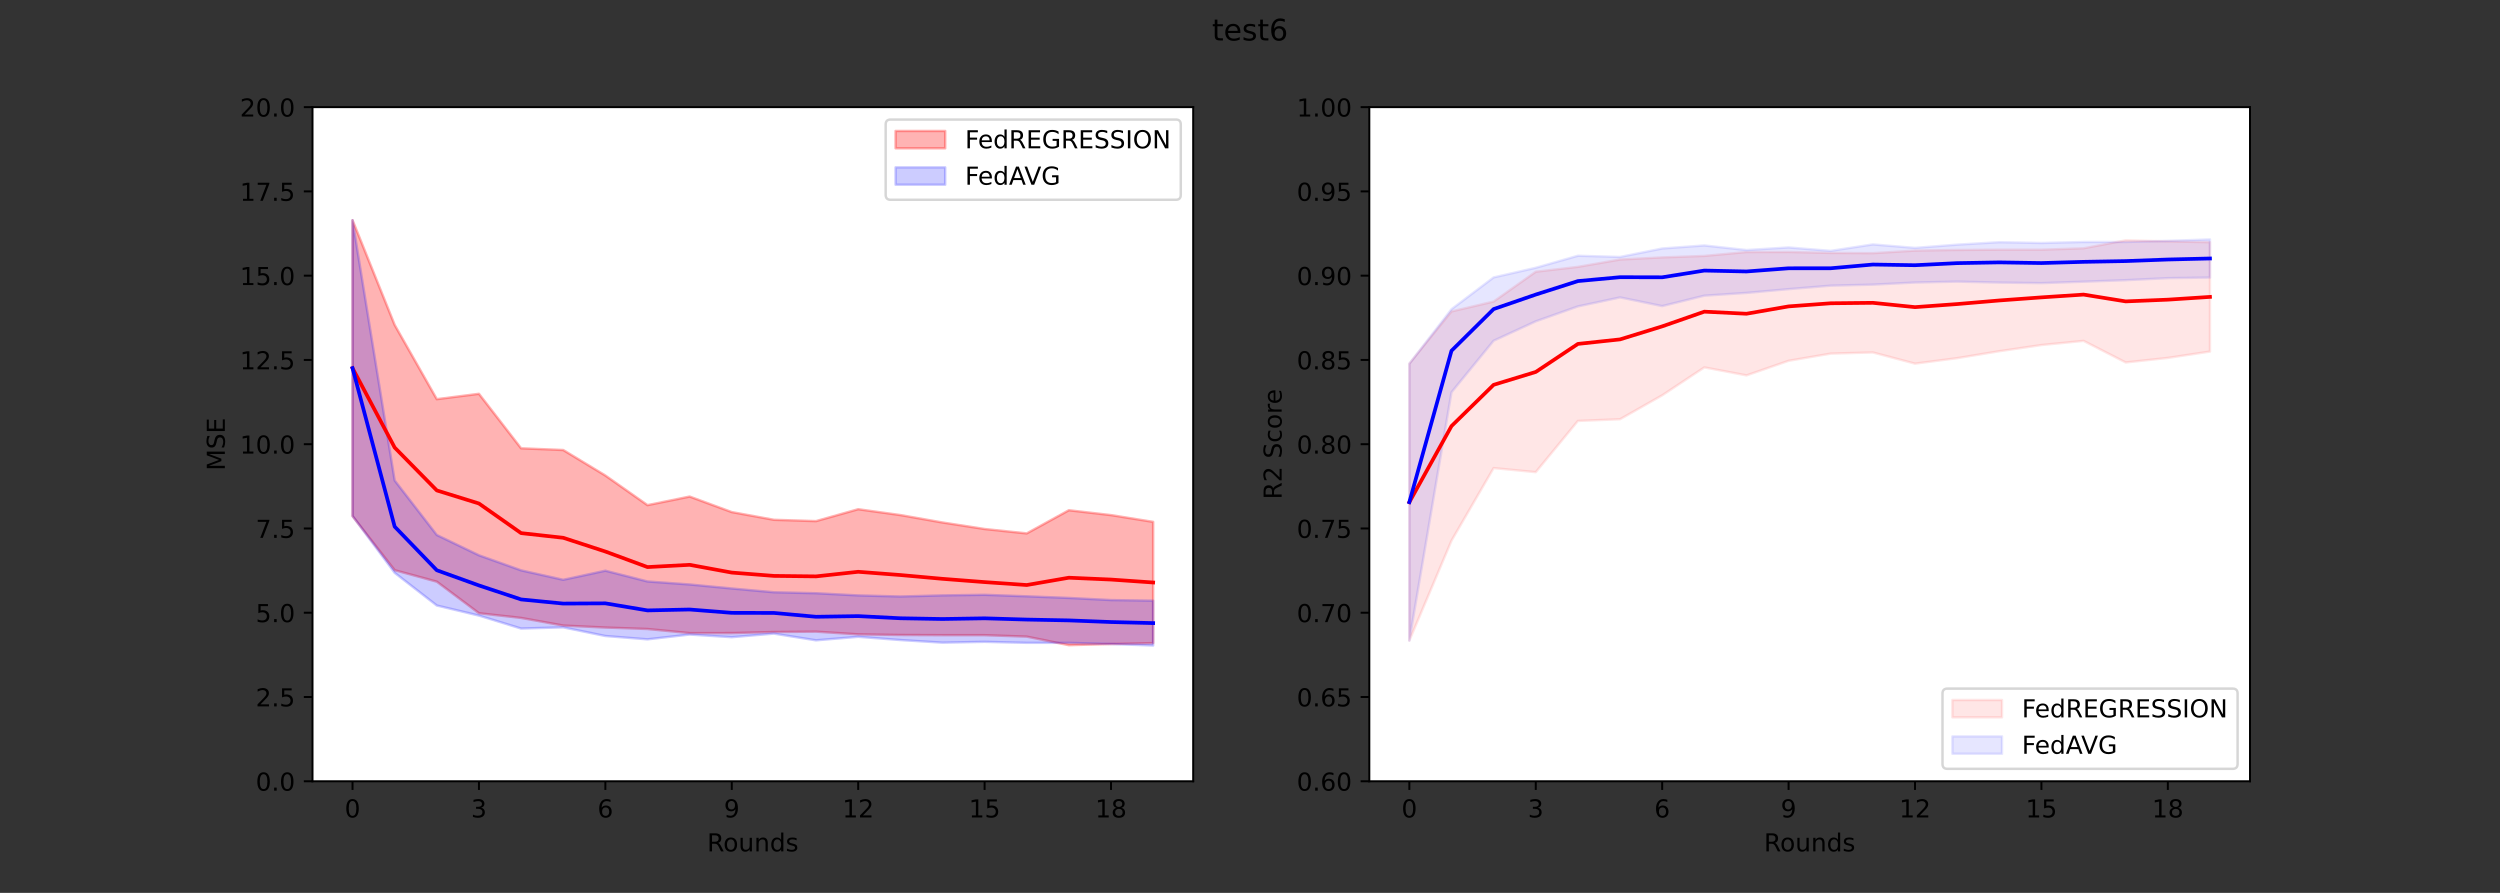 <?xml version="1.0" encoding="utf-8" standalone="no"?>
<!DOCTYPE svg PUBLIC "-//W3C//DTD SVG 1.1//EN"
  "http://www.w3.org/Graphics/SVG/1.1/DTD/svg11.dtd">
<!-- Created with matplotlib (https://matplotlib.org/) -->
<svg height="360pt" version="1.1" viewBox="0 0 1008 360" width="1008pt" xmlns="http://www.w3.org/2000/svg" xmlns:xlink="http://www.w3.org/1999/xlink">
 <rect x="0" y="0" width="1008" height="360" fill="#333333" stroke="none"/>
 <defs>
  <style type="text/css">*{stroke-linecap:butt;stroke-linejoin:round;}</style>
 </defs>
 <g id="figure_1">
  <g id="patch_1">
   <path d="M 0 360 
L 1008 360 
L 1008 0 
L 0 0 
z
" style="fill:none;"/>
  </g>
  <g id="axes_1">
   <g id="patch_2">
    <path d="M 126 315 
L 481.091 315 
L 481.091 43.2 
L 126 43.2 
z
" style="fill:#ffffff;"/>
   </g>
   <g id="PolyCollection_1">
    <defs>
     <path d="M 142.14 -151.927 
L 142.14 -271.21 
L 159.13 -228.99 
L 176.12 -199.051 
L 193.11 -201.214 
L 210.1 -179.241 
L 227.09 -178.55 
L 244.08 -168.267 
L 261.07 -156.323 
L 278.06 -159.783 
L 295.05 -153.523 
L 312.04 -150.415 
L 329.03 -149.883 
L 346.02 -154.678 
L 363.01 -152.325 
L 380 -149.331 
L 396.99 -146.701 
L 413.98 -144.923 
L 430.97 -154.266 
L 447.96 -152.305 
L 464.95 -149.579 
L 464.95 -100.697 
L 464.95 -100.697 
L 447.96 -100.339 
L 430.97 -99.868 
L 413.98 -103.316 
L 396.99 -103.897 
L 380 -103.901 
L 363.01 -103.975 
L 346.02 -104.237 
L 329.03 -105.322 
L 312.04 -105.177 
L 295.05 -104.746 
L 278.06 -104.743 
L 261.07 -106.389 
L 244.08 -106.973 
L 227.09 -107.779 
L 210.1 -110.852 
L 193.11 -112.75 
L 176.12 -125.468 
L 159.13 -130.1 
L 142.14 -151.927 
z
" id="m0982041ad1" style="stroke:#ff0000;stroke-opacity:0.3;"/>
    </defs>
    <g clip-path="url(#p49922fabae)">
     <use style="fill:#ff0000;fill-opacity:0.3;stroke:#ff0000;stroke-opacity:0.3;" x="0" xlink:href="#m0982041ad1" y="360"/>
    </g>
   </g>
   <g id="PolyCollection_2">
    <defs>
     <path d="M 142.14 -151.927 
L 142.14 -271.21 
L 159.13 -166.275 
L 176.12 -144.282 
L 193.11 -136.105 
L 210.1 -130.035 
L 227.09 -126.224 
L 244.08 -129.892 
L 261.07 -125.551 
L 278.06 -124.337 
L 295.05 -122.716 
L 312.04 -121.196 
L 329.03 -120.81 
L 346.02 -119.927 
L 363.01 -119.491 
L 380 -119.937 
L 396.99 -120.175 
L 413.98 -119.565 
L 430.97 -118.909 
L 447.96 -118.054 
L 464.95 -117.801 
L 464.95 -99.736 
L 464.95 -99.736 
L 447.96 -100.336 
L 430.97 -100.801 
L 413.98 -100.812 
L 396.99 -101.213 
L 380 -100.889 
L 363.01 -101.943 
L 346.02 -103.247 
L 329.03 -101.824 
L 312.04 -104.532 
L 295.05 -103.095 
L 278.06 -104.155 
L 261.07 -102.218 
L 244.08 -103.569 
L 227.09 -107.053 
L 210.1 -106.574 
L 193.11 -111.795 
L 176.12 -115.859 
L 159.13 -129.042 
L 142.14 -151.927 
z
" id="mc7219c6fdb" style="stroke:#0000ff;stroke-opacity:0.2;"/>
    </defs>
    <g clip-path="url(#p49922fabae)">
     <use style="fill:#0000ff;fill-opacity:0.2;stroke:#0000ff;stroke-opacity:0.2;" x="0" xlink:href="#mc7219c6fdb" y="360"/>
    </g>
   </g>
   <g id="matplotlib.axis_1">
    <g id="xtick_1">
     <g id="line2d_1">
      <defs>
       <path d="M 0 0 
L 0 3.5 
" id="mf843c4f249" style="stroke:#000000;stroke-width:0.8;"/>
      </defs>
      <g>
       <use style="stroke:#000000;stroke-width:0.8;" x="142.14" xlink:href="#mf843c4f249" y="315"/>
      </g>
     </g>
     <g id="text_1">
      <!-- 0 -->
      <g transform="translate(138.959 329.598)scale(0.1 -0.1)">
       <defs>
        <path d="M 31.781 66.406 
Q 24.172 66.406 20.328 58.906 
Q 16.5 51.422 16.5 36.375 
Q 16.5 21.391 20.328 13.891 
Q 24.172 6.391 31.781 6.391 
Q 39.453 6.391 43.281 13.891 
Q 47.125 21.391 47.125 36.375 
Q 47.125 51.422 43.281 58.906 
Q 39.453 66.406 31.781 66.406 
z
M 31.781 74.219 
Q 44.047 74.219 50.516 64.516 
Q 56.984 54.828 56.984 36.375 
Q 56.984 17.969 50.516 8.266 
Q 44.047 -1.422 31.781 -1.422 
Q 19.531 -1.422 13.062 8.266 
Q 6.594 17.969 6.594 36.375 
Q 6.594 54.828 13.062 64.516 
Q 19.531 74.219 31.781 74.219 
z
" id="DejaVuSans-48"/>
       </defs>
       <use xlink:href="#DejaVuSans-48"/>
      </g>
     </g>
    </g>
    <g id="xtick_2">
     <g id="line2d_2">
      <g>
       <use style="stroke:#000000;stroke-width:0.8;" x="193.11" xlink:href="#mf843c4f249" y="315"/>
      </g>
     </g>
     <g id="text_2">
      <!-- 3 -->
      <g transform="translate(189.929 329.598)scale(0.1 -0.1)">
       <defs>
        <path d="M 40.578 39.312 
Q 47.656 37.797 51.625 33 
Q 55.609 28.219 55.609 21.188 
Q 55.609 10.406 48.188 4.484 
Q 40.766 -1.422 27.094 -1.422 
Q 22.516 -1.422 17.656 -0.516 
Q 12.797 0.391 7.625 2.203 
L 7.625 11.719 
Q 11.719 9.328 16.594 8.109 
Q 21.484 6.891 26.812 6.891 
Q 36.078 6.891 40.938 10.547 
Q 45.797 14.203 45.797 21.188 
Q 45.797 27.641 41.281 31.266 
Q 36.766 34.906 28.719 34.906 
L 20.219 34.906 
L 20.219 43.016 
L 29.109 43.016 
Q 36.375 43.016 40.234 45.922 
Q 44.094 48.828 44.094 54.297 
Q 44.094 59.906 40.109 62.906 
Q 36.141 65.922 28.719 65.922 
Q 24.656 65.922 20.016 65.031 
Q 15.375 64.156 9.812 62.312 
L 9.812 71.094 
Q 15.438 72.656 20.344 73.438 
Q 25.25 74.219 29.594 74.219 
Q 40.828 74.219 47.359 69.109 
Q 53.906 64.016 53.906 55.328 
Q 53.906 49.266 50.438 45.094 
Q 46.969 40.922 40.578 39.312 
z
" id="DejaVuSans-51"/>
       </defs>
       <use xlink:href="#DejaVuSans-51"/>
      </g>
     </g>
    </g>
    <g id="xtick_3">
     <g id="line2d_3">
      <g>
       <use style="stroke:#000000;stroke-width:0.8;" x="244.08" xlink:href="#mf843c4f249" y="315"/>
      </g>
     </g>
     <g id="text_3">
      <!-- 6 -->
      <g transform="translate(240.899 329.598)scale(0.1 -0.1)">
       <defs>
        <path d="M 33.016 40.375 
Q 26.375 40.375 22.484 35.828 
Q 18.609 31.297 18.609 23.391 
Q 18.609 15.531 22.484 10.953 
Q 26.375 6.391 33.016 6.391 
Q 39.656 6.391 43.531 10.953 
Q 47.406 15.531 47.406 23.391 
Q 47.406 31.297 43.531 35.828 
Q 39.656 40.375 33.016 40.375 
z
M 52.594 71.297 
L 52.594 62.312 
Q 48.875 64.062 45.094 64.984 
Q 41.312 65.922 37.594 65.922 
Q 27.828 65.922 22.672 59.328 
Q 17.531 52.734 16.797 39.406 
Q 19.672 43.656 24.016 45.922 
Q 28.375 48.188 33.594 48.188 
Q 44.578 48.188 50.953 41.516 
Q 57.328 34.859 57.328 23.391 
Q 57.328 12.156 50.688 5.359 
Q 44.047 -1.422 33.016 -1.422 
Q 20.359 -1.422 13.672 8.266 
Q 6.984 17.969 6.984 36.375 
Q 6.984 53.656 15.188 63.938 
Q 23.391 74.219 37.203 74.219 
Q 40.922 74.219 44.703 73.484 
Q 48.484 72.75 52.594 71.297 
z
" id="DejaVuSans-54"/>
       </defs>
       <use xlink:href="#DejaVuSans-54"/>
      </g>
     </g>
    </g>
    <g id="xtick_4">
     <g id="line2d_4">
      <g>
       <use style="stroke:#000000;stroke-width:0.8;" x="295.05" xlink:href="#mf843c4f249" y="315"/>
      </g>
     </g>
     <g id="text_4">
      <!-- 9 -->
      <g transform="translate(291.869 329.598)scale(0.1 -0.1)">
       <defs>
        <path d="M 10.984 1.516 
L 10.984 10.5 
Q 14.703 8.734 18.5 7.812 
Q 22.312 6.891 25.984 6.891 
Q 35.75 6.891 40.891 13.453 
Q 46.047 20.016 46.781 33.406 
Q 43.953 29.203 39.594 26.953 
Q 35.25 24.703 29.984 24.703 
Q 19.047 24.703 12.672 31.312 
Q 6.297 37.938 6.297 49.422 
Q 6.297 60.641 12.938 67.422 
Q 19.578 74.219 30.609 74.219 
Q 43.266 74.219 49.922 64.516 
Q 56.594 54.828 56.594 36.375 
Q 56.594 19.141 48.406 8.859 
Q 40.234 -1.422 26.422 -1.422 
Q 22.703 -1.422 18.891 -0.688 
Q 15.094 0.047 10.984 1.516 
z
M 30.609 32.422 
Q 37.25 32.422 41.125 36.953 
Q 45.016 41.5 45.016 49.422 
Q 45.016 57.281 41.125 61.844 
Q 37.25 66.406 30.609 66.406 
Q 23.969 66.406 20.094 61.844 
Q 16.219 57.281 16.219 49.422 
Q 16.219 41.5 20.094 36.953 
Q 23.969 32.422 30.609 32.422 
z
" id="DejaVuSans-57"/>
       </defs>
       <use xlink:href="#DejaVuSans-57"/>
      </g>
     </g>
    </g>
    <g id="xtick_5">
     <g id="line2d_5">
      <g>
       <use style="stroke:#000000;stroke-width:0.8;" x="346.02" xlink:href="#mf843c4f249" y="315"/>
      </g>
     </g>
     <g id="text_5">
      <!-- 12 -->
      <g transform="translate(339.658 329.598)scale(0.1 -0.1)">
       <defs>
        <path d="M 12.406 8.297 
L 28.516 8.297 
L 28.516 63.922 
L 10.984 60.406 
L 10.984 69.391 
L 28.422 72.906 
L 38.281 72.906 
L 38.281 8.297 
L 54.391 8.297 
L 54.391 0 
L 12.406 0 
z
" id="DejaVuSans-49"/>
        <path d="M 19.188 8.297 
L 53.609 8.297 
L 53.609 0 
L 7.328 0 
L 7.328 8.297 
Q 12.938 14.109 22.625 23.891 
Q 32.328 33.688 34.812 36.531 
Q 39.547 41.844 41.422 45.531 
Q 43.312 49.219 43.312 52.781 
Q 43.312 58.594 39.234 62.25 
Q 35.156 65.922 28.609 65.922 
Q 23.969 65.922 18.812 64.312 
Q 13.672 62.703 7.812 59.422 
L 7.812 69.391 
Q 13.766 71.781 18.938 73 
Q 24.125 74.219 28.422 74.219 
Q 39.75 74.219 46.484 68.547 
Q 53.219 62.891 53.219 53.422 
Q 53.219 48.922 51.531 44.891 
Q 49.859 40.875 45.406 35.406 
Q 44.188 33.984 37.641 27.219 
Q 31.109 20.453 19.188 8.297 
z
" id="DejaVuSans-50"/>
       </defs>
       <use xlink:href="#DejaVuSans-49"/>
       <use x="63.623" xlink:href="#DejaVuSans-50"/>
      </g>
     </g>
    </g>
    <g id="xtick_6">
     <g id="line2d_6">
      <g>
       <use style="stroke:#000000;stroke-width:0.8;" x="396.99" xlink:href="#mf843c4f249" y="315"/>
      </g>
     </g>
     <g id="text_6">
      <!-- 15 -->
      <g transform="translate(390.628 329.598)scale(0.1 -0.1)">
       <defs>
        <path d="M 10.797 72.906 
L 49.516 72.906 
L 49.516 64.594 
L 19.828 64.594 
L 19.828 46.734 
Q 21.969 47.469 24.109 47.828 
Q 26.266 48.188 28.422 48.188 
Q 40.625 48.188 47.75 41.5 
Q 54.891 34.812 54.891 23.391 
Q 54.891 11.625 47.562 5.094 
Q 40.234 -1.422 26.906 -1.422 
Q 22.312 -1.422 17.547 -0.641 
Q 12.797 0.141 7.719 1.703 
L 7.719 11.625 
Q 12.109 9.234 16.797 8.062 
Q 21.484 6.891 26.703 6.891 
Q 35.156 6.891 40.078 11.328 
Q 45.016 15.766 45.016 23.391 
Q 45.016 31 40.078 35.438 
Q 35.156 39.891 26.703 39.891 
Q 22.75 39.891 18.812 39.016 
Q 14.891 38.141 10.797 36.281 
z
" id="DejaVuSans-53"/>
       </defs>
       <use xlink:href="#DejaVuSans-49"/>
       <use x="63.623" xlink:href="#DejaVuSans-53"/>
      </g>
     </g>
    </g>
    <g id="xtick_7">
     <g id="line2d_7">
      <g>
       <use style="stroke:#000000;stroke-width:0.8;" x="447.96" xlink:href="#mf843c4f249" y="315"/>
      </g>
     </g>
     <g id="text_7">
      <!-- 18 -->
      <g transform="translate(441.598 329.598)scale(0.1 -0.1)">
       <defs>
        <path d="M 31.781 34.625 
Q 24.75 34.625 20.719 30.859 
Q 16.703 27.094 16.703 20.516 
Q 16.703 13.922 20.719 10.156 
Q 24.75 6.391 31.781 6.391 
Q 38.812 6.391 42.859 10.172 
Q 46.922 13.969 46.922 20.516 
Q 46.922 27.094 42.891 30.859 
Q 38.875 34.625 31.781 34.625 
z
M 21.922 38.812 
Q 15.578 40.375 12.031 44.719 
Q 8.5 49.078 8.5 55.328 
Q 8.5 64.062 14.719 69.141 
Q 20.953 74.219 31.781 74.219 
Q 42.672 74.219 48.875 69.141 
Q 55.078 64.062 55.078 55.328 
Q 55.078 49.078 51.531 44.719 
Q 48 40.375 41.703 38.812 
Q 48.828 37.156 52.797 32.312 
Q 56.781 27.484 56.781 20.516 
Q 56.781 9.906 50.312 4.234 
Q 43.844 -1.422 31.781 -1.422 
Q 19.734 -1.422 13.25 4.234 
Q 6.781 9.906 6.781 20.516 
Q 6.781 27.484 10.781 32.312 
Q 14.797 37.156 21.922 38.812 
z
M 18.312 54.391 
Q 18.312 48.734 21.844 45.562 
Q 25.391 42.391 31.781 42.391 
Q 38.141 42.391 41.719 45.562 
Q 45.312 48.734 45.312 54.391 
Q 45.312 60.062 41.719 63.234 
Q 38.141 66.406 31.781 66.406 
Q 25.391 66.406 21.844 63.234 
Q 18.312 60.062 18.312 54.391 
z
" id="DejaVuSans-56"/>
       </defs>
       <use xlink:href="#DejaVuSans-49"/>
       <use x="63.623" xlink:href="#DejaVuSans-56"/>
      </g>
     </g>
    </g>
    <g id="text_8">
     <!-- Rounds -->
     <g transform="translate(285.12 343.277)scale(0.1 -0.1)">
      <defs>
       <path d="M 44.391 34.188 
Q 47.562 33.109 50.562 29.594 
Q 53.562 26.078 56.594 19.922 
L 66.609 0 
L 56 0 
L 46.688 18.703 
Q 43.062 26.031 39.672 28.422 
Q 36.281 30.812 30.422 30.812 
L 19.672 30.812 
L 19.672 0 
L 9.812 0 
L 9.812 72.906 
L 32.078 72.906 
Q 44.578 72.906 50.734 67.672 
Q 56.891 62.453 56.891 51.906 
Q 56.891 45.016 53.688 40.469 
Q 50.484 35.938 44.391 34.188 
z
M 19.672 64.797 
L 19.672 38.922 
L 32.078 38.922 
Q 39.203 38.922 42.844 42.219 
Q 46.484 45.516 46.484 51.906 
Q 46.484 58.297 42.844 61.547 
Q 39.203 64.797 32.078 64.797 
z
" id="DejaVuSans-82"/>
       <path d="M 30.609 48.391 
Q 23.391 48.391 19.188 42.75 
Q 14.984 37.109 14.984 27.297 
Q 14.984 17.484 19.156 11.844 
Q 23.344 6.203 30.609 6.203 
Q 37.797 6.203 41.984 11.859 
Q 46.188 17.531 46.188 27.297 
Q 46.188 37.016 41.984 42.703 
Q 37.797 48.391 30.609 48.391 
z
M 30.609 56 
Q 42.328 56 49.016 48.375 
Q 55.719 40.766 55.719 27.297 
Q 55.719 13.875 49.016 6.219 
Q 42.328 -1.422 30.609 -1.422 
Q 18.844 -1.422 12.172 6.219 
Q 5.516 13.875 5.516 27.297 
Q 5.516 40.766 12.172 48.375 
Q 18.844 56 30.609 56 
z
" id="DejaVuSans-111"/>
       <path d="M 8.5 21.578 
L 8.5 54.688 
L 17.484 54.688 
L 17.484 21.922 
Q 17.484 14.156 20.5 10.266 
Q 23.531 6.391 29.594 6.391 
Q 36.859 6.391 41.078 11.031 
Q 45.312 15.672 45.312 23.688 
L 45.312 54.688 
L 54.297 54.688 
L 54.297 0 
L 45.312 0 
L 45.312 8.406 
Q 42.047 3.422 37.719 1 
Q 33.406 -1.422 27.688 -1.422 
Q 18.266 -1.422 13.375 4.438 
Q 8.5 10.297 8.5 21.578 
z
M 31.109 56 
z
" id="DejaVuSans-117"/>
       <path d="M 54.891 33.016 
L 54.891 0 
L 45.906 0 
L 45.906 32.719 
Q 45.906 40.484 42.875 44.328 
Q 39.844 48.188 33.797 48.188 
Q 26.516 48.188 22.312 43.547 
Q 18.109 38.922 18.109 30.906 
L 18.109 0 
L 9.078 0 
L 9.078 54.688 
L 18.109 54.688 
L 18.109 46.188 
Q 21.344 51.125 25.703 53.562 
Q 30.078 56 35.797 56 
Q 45.219 56 50.047 50.172 
Q 54.891 44.344 54.891 33.016 
z
" id="DejaVuSans-110"/>
       <path d="M 45.406 46.391 
L 45.406 75.984 
L 54.391 75.984 
L 54.391 0 
L 45.406 0 
L 45.406 8.203 
Q 42.578 3.328 38.25 0.953 
Q 33.938 -1.422 27.875 -1.422 
Q 17.969 -1.422 11.734 6.484 
Q 5.516 14.406 5.516 27.297 
Q 5.516 40.188 11.734 48.094 
Q 17.969 56 27.875 56 
Q 33.938 56 38.25 53.625 
Q 42.578 51.266 45.406 46.391 
z
M 14.797 27.297 
Q 14.797 17.391 18.875 11.75 
Q 22.953 6.109 30.078 6.109 
Q 37.203 6.109 41.297 11.75 
Q 45.406 17.391 45.406 27.297 
Q 45.406 37.203 41.297 42.844 
Q 37.203 48.484 30.078 48.484 
Q 22.953 48.484 18.875 42.844 
Q 14.797 37.203 14.797 27.297 
z
" id="DejaVuSans-100"/>
       <path d="M 44.281 53.078 
L 44.281 44.578 
Q 40.484 46.531 36.375 47.5 
Q 32.281 48.484 27.875 48.484 
Q 21.188 48.484 17.844 46.438 
Q 14.5 44.391 14.5 40.281 
Q 14.5 37.156 16.891 35.375 
Q 19.281 33.594 26.516 31.984 
L 29.594 31.297 
Q 39.156 29.25 43.188 25.516 
Q 47.219 21.781 47.219 15.094 
Q 47.219 7.469 41.188 3.016 
Q 35.156 -1.422 24.609 -1.422 
Q 20.219 -1.422 15.453 -0.562 
Q 10.688 0.297 5.422 2 
L 5.422 11.281 
Q 10.406 8.688 15.234 7.391 
Q 20.062 6.109 24.812 6.109 
Q 31.156 6.109 34.562 8.281 
Q 37.984 10.453 37.984 14.406 
Q 37.984 18.062 35.516 20.016 
Q 33.062 21.969 24.703 23.781 
L 21.578 24.516 
Q 13.234 26.266 9.516 29.906 
Q 5.812 33.547 5.812 39.891 
Q 5.812 47.609 11.281 51.797 
Q 16.75 56 26.812 56 
Q 31.781 56 36.172 55.266 
Q 40.578 54.547 44.281 53.078 
z
" id="DejaVuSans-115"/>
      </defs>
      <use xlink:href="#DejaVuSans-82"/>
      <use x="64.982" xlink:href="#DejaVuSans-111"/>
      <use x="126.164" xlink:href="#DejaVuSans-117"/>
      <use x="189.543" xlink:href="#DejaVuSans-110"/>
      <use x="252.922" xlink:href="#DejaVuSans-100"/>
      <use x="316.398" xlink:href="#DejaVuSans-115"/>
     </g>
    </g>
   </g>
   <g id="matplotlib.axis_2">
    <g id="ytick_1">
     <g id="line2d_8">
      <defs>
       <path d="M 0 0 
L -3.5 0 
" id="m65d297b7a3" style="stroke:#000000;stroke-width:0.8;"/>
      </defs>
      <g>
       <use style="stroke:#000000;stroke-width:0.8;" x="126" xlink:href="#m65d297b7a3" y="315"/>
      </g>
     </g>
     <g id="text_9">
      <!-- 0.0 -->
      <g transform="translate(103.097 318.799)scale(0.1 -0.1)">
       <defs>
        <path d="M 10.688 12.406 
L 21 12.406 
L 21 0 
L 10.688 0 
z
" id="DejaVuSans-46"/>
       </defs>
       <use xlink:href="#DejaVuSans-48"/>
       <use x="63.623" xlink:href="#DejaVuSans-46"/>
       <use x="95.41" xlink:href="#DejaVuSans-48"/>
      </g>
     </g>
    </g>
    <g id="ytick_2">
     <g id="line2d_9">
      <g>
       <use style="stroke:#000000;stroke-width:0.8;" x="126" xlink:href="#m65d297b7a3" y="281.025"/>
      </g>
     </g>
     <g id="text_10">
      <!-- 2.5 -->
      <g transform="translate(103.097 284.824)scale(0.1 -0.1)">
       <use xlink:href="#DejaVuSans-50"/>
       <use x="63.623" xlink:href="#DejaVuSans-46"/>
       <use x="95.41" xlink:href="#DejaVuSans-53"/>
      </g>
     </g>
    </g>
    <g id="ytick_3">
     <g id="line2d_10">
      <g>
       <use style="stroke:#000000;stroke-width:0.8;" x="126" xlink:href="#m65d297b7a3" y="247.05"/>
      </g>
     </g>
     <g id="text_11">
      <!-- 5.0 -->
      <g transform="translate(103.097 250.849)scale(0.1 -0.1)">
       <use xlink:href="#DejaVuSans-53"/>
       <use x="63.623" xlink:href="#DejaVuSans-46"/>
       <use x="95.41" xlink:href="#DejaVuSans-48"/>
      </g>
     </g>
    </g>
    <g id="ytick_4">
     <g id="line2d_11">
      <g>
       <use style="stroke:#000000;stroke-width:0.8;" x="126" xlink:href="#m65d297b7a3" y="213.075"/>
      </g>
     </g>
     <g id="text_12">
      <!-- 7.5 -->
      <g transform="translate(103.097 216.874)scale(0.1 -0.1)">
       <defs>
        <path d="M 8.203 72.906 
L 55.078 72.906 
L 55.078 68.703 
L 28.609 0 
L 18.312 0 
L 43.219 64.594 
L 8.203 64.594 
z
" id="DejaVuSans-55"/>
       </defs>
       <use xlink:href="#DejaVuSans-55"/>
       <use x="63.623" xlink:href="#DejaVuSans-46"/>
       <use x="95.41" xlink:href="#DejaVuSans-53"/>
      </g>
     </g>
    </g>
    <g id="ytick_5">
     <g id="line2d_12">
      <g>
       <use style="stroke:#000000;stroke-width:0.8;" x="126" xlink:href="#m65d297b7a3" y="179.1"/>
      </g>
     </g>
     <g id="text_13">
      <!-- 10.0 -->
      <g transform="translate(96.734 182.899)scale(0.1 -0.1)">
       <use xlink:href="#DejaVuSans-49"/>
       <use x="63.623" xlink:href="#DejaVuSans-48"/>
       <use x="127.246" xlink:href="#DejaVuSans-46"/>
       <use x="159.033" xlink:href="#DejaVuSans-48"/>
      </g>
     </g>
    </g>
    <g id="ytick_6">
     <g id="line2d_13">
      <g>
       <use style="stroke:#000000;stroke-width:0.8;" x="126" xlink:href="#m65d297b7a3" y="145.125"/>
      </g>
     </g>
     <g id="text_14">
      <!-- 12.5 -->
      <g transform="translate(96.734 148.924)scale(0.1 -0.1)">
       <use xlink:href="#DejaVuSans-49"/>
       <use x="63.623" xlink:href="#DejaVuSans-50"/>
       <use x="127.246" xlink:href="#DejaVuSans-46"/>
       <use x="159.033" xlink:href="#DejaVuSans-53"/>
      </g>
     </g>
    </g>
    <g id="ytick_7">
     <g id="line2d_14">
      <g>
       <use style="stroke:#000000;stroke-width:0.8;" x="126" xlink:href="#m65d297b7a3" y="111.15"/>
      </g>
     </g>
     <g id="text_15">
      <!-- 15.0 -->
      <g transform="translate(96.734 114.949)scale(0.1 -0.1)">
       <use xlink:href="#DejaVuSans-49"/>
       <use x="63.623" xlink:href="#DejaVuSans-53"/>
       <use x="127.246" xlink:href="#DejaVuSans-46"/>
       <use x="159.033" xlink:href="#DejaVuSans-48"/>
      </g>
     </g>
    </g>
    <g id="ytick_8">
     <g id="line2d_15">
      <g>
       <use style="stroke:#000000;stroke-width:0.8;" x="126" xlink:href="#m65d297b7a3" y="77.175"/>
      </g>
     </g>
     <g id="text_16">
      <!-- 17.5 -->
      <g transform="translate(96.734 80.974)scale(0.1 -0.1)">
       <use xlink:href="#DejaVuSans-49"/>
       <use x="63.623" xlink:href="#DejaVuSans-55"/>
       <use x="127.246" xlink:href="#DejaVuSans-46"/>
       <use x="159.033" xlink:href="#DejaVuSans-53"/>
      </g>
     </g>
    </g>
    <g id="ytick_9">
     <g id="line2d_16">
      <g>
       <use style="stroke:#000000;stroke-width:0.8;" x="126" xlink:href="#m65d297b7a3" y="43.2"/>
      </g>
     </g>
     <g id="text_17">
      <!-- 20.0 -->
      <g transform="translate(96.734 46.999)scale(0.1 -0.1)">
       <use xlink:href="#DejaVuSans-50"/>
       <use x="63.623" xlink:href="#DejaVuSans-48"/>
       <use x="127.246" xlink:href="#DejaVuSans-46"/>
       <use x="159.033" xlink:href="#DejaVuSans-48"/>
      </g>
     </g>
    </g>
    <g id="text_18">
     <!-- MSE -->
     <g transform="translate(90.655 189.748)rotate(-90)scale(0.1 -0.1)">
      <defs>
       <path d="M 9.812 72.906 
L 24.516 72.906 
L 43.109 23.297 
L 61.812 72.906 
L 76.516 72.906 
L 76.516 0 
L 66.891 0 
L 66.891 64.016 
L 48.094 14.016 
L 38.188 14.016 
L 19.391 64.016 
L 19.391 0 
L 9.812 0 
z
" id="DejaVuSans-77"/>
       <path d="M 53.516 70.516 
L 53.516 60.891 
Q 47.906 63.578 42.922 64.891 
Q 37.938 66.219 33.297 66.219 
Q 25.25 66.219 20.875 63.094 
Q 16.5 59.969 16.5 54.203 
Q 16.5 49.359 19.406 46.891 
Q 22.312 44.438 30.422 42.922 
L 36.375 41.703 
Q 47.406 39.594 52.656 34.297 
Q 57.906 29 57.906 20.125 
Q 57.906 9.516 50.797 4.047 
Q 43.703 -1.422 29.984 -1.422 
Q 24.812 -1.422 18.969 -0.25 
Q 13.141 0.922 6.891 3.219 
L 6.891 13.375 
Q 12.891 10.016 18.656 8.297 
Q 24.422 6.594 29.984 6.594 
Q 38.422 6.594 43.016 9.906 
Q 47.609 13.234 47.609 19.391 
Q 47.609 24.75 44.312 27.781 
Q 41.016 30.812 33.5 32.328 
L 27.484 33.5 
Q 16.453 35.688 11.516 40.375 
Q 6.594 45.062 6.594 53.422 
Q 6.594 63.094 13.406 68.656 
Q 20.219 74.219 32.172 74.219 
Q 37.312 74.219 42.625 73.281 
Q 47.953 72.359 53.516 70.516 
z
" id="DejaVuSans-83"/>
       <path d="M 9.812 72.906 
L 55.906 72.906 
L 55.906 64.594 
L 19.672 64.594 
L 19.672 43.016 
L 54.391 43.016 
L 54.391 34.719 
L 19.672 34.719 
L 19.672 8.297 
L 56.781 8.297 
L 56.781 0 
L 9.812 0 
z
" id="DejaVuSans-69"/>
      </defs>
      <use xlink:href="#DejaVuSans-77"/>
      <use x="86.279" xlink:href="#DejaVuSans-83"/>
      <use x="149.756" xlink:href="#DejaVuSans-69"/>
     </g>
    </g>
   </g>
   <g id="line2d_17">
    <path clip-path="url(#p49922fabae)" d="M 142.14 148.431 
L 159.13 180.455 
L 176.12 197.74 
L 193.11 203.018 
L 210.1 214.953 
L 227.09 216.835 
L 244.08 222.38 
L 261.07 228.644 
L 278.06 227.737 
L 295.05 230.866 
L 312.04 232.204 
L 329.03 232.397 
L 346.02 230.543 
L 363.01 231.85 
L 380 233.384 
L 396.99 234.701 
L 413.98 235.881 
L 430.97 232.933 
L 447.96 233.678 
L 464.95 234.862 
" style="fill:none;stroke:#ff0000;stroke-linecap:square;stroke-width:1.5;"/>
   </g>
   <g id="line2d_18">
    <path clip-path="url(#p49922fabae)" d="M 142.14 148.431 
L 159.13 212.342 
L 176.12 229.929 
L 193.11 236.05 
L 210.1 241.695 
L 227.09 243.361 
L 244.08 243.269 
L 261.07 246.116 
L 278.06 245.754 
L 295.05 247.095 
L 312.04 247.136 
L 329.03 248.683 
L 346.02 248.413 
L 363.01 249.283 
L 380 249.587 
L 396.99 249.306 
L 413.98 249.811 
L 430.97 250.145 
L 447.96 250.805 
L 464.95 251.231 
" style="fill:none;stroke:#0000ff;stroke-linecap:square;stroke-width:1.5;"/>
   </g>
   <g id="patch_3">
    <path d="M 126 315 
L 126 43.2 
" style="fill:none;stroke:#000000;stroke-linecap:square;stroke-linejoin:miter;stroke-width:0.8;"/>
   </g>
   <g id="patch_4">
    <path d="M 481.091 315 
L 481.091 43.2 
" style="fill:none;stroke:#000000;stroke-linecap:square;stroke-linejoin:miter;stroke-width:0.8;"/>
   </g>
   <g id="patch_5">
    <path d="M 126 315 
L 481.091 315 
" style="fill:none;stroke:#000000;stroke-linecap:square;stroke-linejoin:miter;stroke-width:0.8;"/>
   </g>
   <g id="patch_6">
    <path d="M 126 43.2 
L 481.091 43.2 
" style="fill:none;stroke:#000000;stroke-linecap:square;stroke-linejoin:miter;stroke-width:0.8;"/>
   </g>
   <g id="legend_1">
    <g id="patch_7">
     <path d="M 359.105 80.556 
L 474.091 80.556 
Q 476.091 80.556 476.091 78.556 
L 476.091 50.2 
Q 476.091 48.2 474.091 48.2 
L 359.105 48.2 
Q 357.105 48.2 357.105 50.2 
L 357.105 78.556 
Q 357.105 80.556 359.105 80.556 
z
" style="fill:#ffffff;opacity:0.8;stroke:#cccccc;stroke-linejoin:miter;"/>
    </g>
    <g id="patch_8">
     <path d="M 361.105 59.798 
L 381.105 59.798 
L 381.105 52.798 
L 361.105 52.798 
z
" style="fill:#ff0000;opacity:0.3;stroke:#ff0000;stroke-linejoin:miter;"/>
    </g>
    <g id="text_19">
     <!-- FedREGRESSION -->
     <g transform="translate(389.105 59.798)scale(0.1 -0.1)">
      <defs>
       <path d="M 9.812 72.906 
L 51.703 72.906 
L 51.703 64.594 
L 19.672 64.594 
L 19.672 43.109 
L 48.578 43.109 
L 48.578 34.812 
L 19.672 34.812 
L 19.672 0 
L 9.812 0 
z
" id="DejaVuSans-70"/>
       <path d="M 56.203 29.594 
L 56.203 25.203 
L 14.891 25.203 
Q 15.484 15.922 20.484 11.062 
Q 25.484 6.203 34.422 6.203 
Q 39.594 6.203 44.453 7.469 
Q 49.312 8.734 54.109 11.281 
L 54.109 2.781 
Q 49.266 0.734 44.188 -0.344 
Q 39.109 -1.422 33.891 -1.422 
Q 20.797 -1.422 13.156 6.188 
Q 5.516 13.812 5.516 26.812 
Q 5.516 40.234 12.766 48.109 
Q 20.016 56 32.328 56 
Q 43.359 56 49.781 48.891 
Q 56.203 41.797 56.203 29.594 
z
M 47.219 32.234 
Q 47.125 39.594 43.094 43.984 
Q 39.062 48.391 32.422 48.391 
Q 24.906 48.391 20.391 44.141 
Q 15.875 39.891 15.188 32.172 
z
" id="DejaVuSans-101"/>
       <path d="M 59.516 10.406 
L 59.516 29.984 
L 43.406 29.984 
L 43.406 38.094 
L 69.281 38.094 
L 69.281 6.781 
Q 63.578 2.734 56.688 0.656 
Q 49.812 -1.422 42 -1.422 
Q 24.906 -1.422 15.25 8.562 
Q 5.609 18.562 5.609 36.375 
Q 5.609 54.25 15.25 64.234 
Q 24.906 74.219 42 74.219 
Q 49.125 74.219 55.547 72.453 
Q 61.969 70.703 67.391 67.281 
L 67.391 56.781 
Q 61.922 61.422 55.766 63.766 
Q 49.609 66.109 42.828 66.109 
Q 29.438 66.109 22.719 58.641 
Q 16.016 51.172 16.016 36.375 
Q 16.016 21.625 22.719 14.156 
Q 29.438 6.688 42.828 6.688 
Q 48.047 6.688 52.141 7.594 
Q 56.25 8.5 59.516 10.406 
z
" id="DejaVuSans-71"/>
       <path d="M 9.812 72.906 
L 19.672 72.906 
L 19.672 0 
L 9.812 0 
z
" id="DejaVuSans-73"/>
       <path d="M 39.406 66.219 
Q 28.656 66.219 22.328 58.203 
Q 16.016 50.203 16.016 36.375 
Q 16.016 22.609 22.328 14.594 
Q 28.656 6.594 39.406 6.594 
Q 50.141 6.594 56.422 14.594 
Q 62.703 22.609 62.703 36.375 
Q 62.703 50.203 56.422 58.203 
Q 50.141 66.219 39.406 66.219 
z
M 39.406 74.219 
Q 54.734 74.219 63.906 63.938 
Q 73.094 53.656 73.094 36.375 
Q 73.094 19.141 63.906 8.859 
Q 54.734 -1.422 39.406 -1.422 
Q 24.031 -1.422 14.812 8.828 
Q 5.609 19.094 5.609 36.375 
Q 5.609 53.656 14.812 63.938 
Q 24.031 74.219 39.406 74.219 
z
" id="DejaVuSans-79"/>
       <path d="M 9.812 72.906 
L 23.094 72.906 
L 55.422 11.922 
L 55.422 72.906 
L 64.984 72.906 
L 64.984 0 
L 51.703 0 
L 19.391 60.984 
L 19.391 0 
L 9.812 0 
z
" id="DejaVuSans-78"/>
      </defs>
      <use xlink:href="#DejaVuSans-70"/>
      <use x="52.02" xlink:href="#DejaVuSans-101"/>
      <use x="113.543" xlink:href="#DejaVuSans-100"/>
      <use x="177.02" xlink:href="#DejaVuSans-82"/>
      <use x="246.502" xlink:href="#DejaVuSans-69"/>
      <use x="309.686" xlink:href="#DejaVuSans-71"/>
      <use x="387.176" xlink:href="#DejaVuSans-82"/>
      <use x="456.658" xlink:href="#DejaVuSans-69"/>
      <use x="519.842" xlink:href="#DejaVuSans-83"/>
      <use x="583.318" xlink:href="#DejaVuSans-83"/>
      <use x="646.795" xlink:href="#DejaVuSans-73"/>
      <use x="676.287" xlink:href="#DejaVuSans-79"/>
      <use x="754.998" xlink:href="#DejaVuSans-78"/>
     </g>
    </g>
    <g id="patch_9">
     <path d="M 361.105 74.477 
L 381.105 74.477 
L 381.105 67.477 
L 361.105 67.477 
z
" style="fill:#0000ff;opacity:0.2;stroke:#0000ff;stroke-linejoin:miter;"/>
    </g>
    <g id="text_20">
     <!-- FedAVG -->
     <g transform="translate(389.105 74.477)scale(0.1 -0.1)">
      <defs>
       <path d="M 34.188 63.188 
L 20.797 26.906 
L 47.609 26.906 
z
M 28.609 72.906 
L 39.797 72.906 
L 67.578 0 
L 57.328 0 
L 50.688 18.703 
L 17.828 18.703 
L 11.188 0 
L 0.781 0 
z
" id="DejaVuSans-65"/>
       <path d="M 28.609 0 
L 0.781 72.906 
L 11.078 72.906 
L 34.188 11.531 
L 57.328 72.906 
L 67.578 72.906 
L 39.797 0 
z
" id="DejaVuSans-86"/>
      </defs>
      <use xlink:href="#DejaVuSans-70"/>
      <use x="52.02" xlink:href="#DejaVuSans-101"/>
      <use x="113.543" xlink:href="#DejaVuSans-100"/>
      <use x="177.02" xlink:href="#DejaVuSans-65"/>
      <use x="239.053" xlink:href="#DejaVuSans-86"/>
      <use x="307.461" xlink:href="#DejaVuSans-71"/>
     </g>
    </g>
   </g>
  </g>
  <g id="axes_2">
   <g id="patch_10">
    <path d="M 552.109 315 
L 907.2 315 
L 907.2 43.2 
L 552.109 43.2 
z
" style="fill:#ffffff;"/>
   </g>
   <g id="PolyCollection_3">
    <defs>
     <path d="M 568.25 -101.726 
L 568.25 -213.349 
L 585.24 -234.419 
L 602.23 -238.418 
L 619.22 -250.432 
L 636.21 -252.394 
L 653.2 -255.351 
L 670.19 -256.211 
L 687.18 -256.805 
L 704.17 -258.361 
L 721.16 -258.397 
L 738.15 -258.014 
L 755.14 -257.911 
L 772.13 -258.945 
L 789.12 -259.213 
L 806.11 -259.317 
L 823.1 -259.315 
L 840.09 -259.877 
L 857.08 -263.099 
L 874.07 -262.662 
L 891.06 -262.33 
L 891.06 -218.251 
L 891.06 -218.251 
L 874.07 -215.69 
L 857.08 -213.855 
L 840.09 -222.564 
L 823.1 -220.881 
L 806.11 -218.388 
L 789.12 -215.59 
L 772.13 -213.381 
L 755.14 -217.893 
L 738.15 -217.426 
L 721.16 -214.522 
L 704.17 -208.642 
L 687.18 -211.87 
L 670.19 -200.608 
L 653.2 -190.964 
L 636.21 -190.281 
L 619.22 -169.629 
L 602.23 -171.268 
L 585.24 -141.989 
L 568.25 -101.726 
z
" id="mee9f94c60e" style="stroke:#ff0000;stroke-opacity:0.1;"/>
    </defs>
    <g clip-path="url(#pd7c2770ecf)">
     <use style="fill:#ff0000;fill-opacity:0.1;stroke:#ff0000;stroke-opacity:0.1;" x="0" xlink:href="#mee9f94c60e" y="360"/>
    </g>
   </g>
   <g id="PolyCollection_4">
    <defs>
     <path d="M 568.25 -101.726 
L 568.25 -213.349 
L 585.24 -235.323 
L 602.23 -248.145 
L 619.22 -252.033 
L 636.21 -256.878 
L 653.2 -256.394 
L 670.19 -259.804 
L 687.18 -261.032 
L 704.17 -259.183 
L 721.16 -260.224 
L 738.15 -258.85 
L 755.14 -261.446 
L 772.13 -260.048 
L 789.12 -261.353 
L 806.11 -262.345 
L 823.1 -262.03 
L 840.09 -262.425 
L 857.08 -262.439 
L 874.07 -262.879 
L 891.06 -263.467 
L 891.06 -248.09 
L 891.06 -248.09 
L 874.07 -247.856 
L 857.08 -247.03 
L 840.09 -246.419 
L 823.1 -245.846 
L 806.11 -246.07 
L 789.12 -246.453 
L 772.13 -246.086 
L 755.14 -245.233 
L 738.15 -244.824 
L 721.16 -243.42 
L 704.17 -241.901 
L 687.18 -240.784 
L 670.19 -236.582 
L 653.2 -240.081 
L 636.21 -236.454 
L 619.22 -230.434 
L 602.23 -222.615 
L 585.24 -201.824 
L 568.25 -101.726 
z
" id="m05e3324e02" style="stroke:#0000ff;stroke-opacity:0.1;"/>
    </defs>
    <g clip-path="url(#pd7c2770ecf)">
     <use style="fill:#0000ff;fill-opacity:0.1;stroke:#0000ff;stroke-opacity:0.1;" x="0" xlink:href="#m05e3324e02" y="360"/>
    </g>
   </g>
   <g id="matplotlib.axis_3">
    <g id="xtick_8">
     <g id="line2d_19">
      <g>
       <use style="stroke:#000000;stroke-width:0.8;" x="568.25" xlink:href="#mf843c4f249" y="315"/>
      </g>
     </g>
     <g id="text_21">
      <!-- 0 -->
      <g transform="translate(565.068 329.598)scale(0.1 -0.1)">
       <use xlink:href="#DejaVuSans-48"/>
      </g>
     </g>
    </g>
    <g id="xtick_9">
     <g id="line2d_20">
      <g>
       <use style="stroke:#000000;stroke-width:0.8;" x="619.22" xlink:href="#mf843c4f249" y="315"/>
      </g>
     </g>
     <g id="text_22">
      <!-- 3 -->
      <g transform="translate(616.038 329.598)scale(0.1 -0.1)">
       <use xlink:href="#DejaVuSans-51"/>
      </g>
     </g>
    </g>
    <g id="xtick_10">
     <g id="line2d_21">
      <g>
       <use style="stroke:#000000;stroke-width:0.8;" x="670.19" xlink:href="#mf843c4f249" y="315"/>
      </g>
     </g>
     <g id="text_23">
      <!-- 6 -->
      <g transform="translate(667.008 329.598)scale(0.1 -0.1)">
       <use xlink:href="#DejaVuSans-54"/>
      </g>
     </g>
    </g>
    <g id="xtick_11">
     <g id="line2d_22">
      <g>
       <use style="stroke:#000000;stroke-width:0.8;" x="721.16" xlink:href="#mf843c4f249" y="315"/>
      </g>
     </g>
     <g id="text_24">
      <!-- 9 -->
      <g transform="translate(717.978 329.598)scale(0.1 -0.1)">
       <use xlink:href="#DejaVuSans-57"/>
      </g>
     </g>
    </g>
    <g id="xtick_12">
     <g id="line2d_23">
      <g>
       <use style="stroke:#000000;stroke-width:0.8;" x="772.13" xlink:href="#mf843c4f249" y="315"/>
      </g>
     </g>
     <g id="text_25">
      <!-- 12 -->
      <g transform="translate(765.767 329.598)scale(0.1 -0.1)">
       <use xlink:href="#DejaVuSans-49"/>
       <use x="63.623" xlink:href="#DejaVuSans-50"/>
      </g>
     </g>
    </g>
    <g id="xtick_13">
     <g id="line2d_24">
      <g>
       <use style="stroke:#000000;stroke-width:0.8;" x="823.1" xlink:href="#mf843c4f249" y="315"/>
      </g>
     </g>
     <g id="text_26">
      <!-- 15 -->
      <g transform="translate(816.737 329.598)scale(0.1 -0.1)">
       <use xlink:href="#DejaVuSans-49"/>
       <use x="63.623" xlink:href="#DejaVuSans-53"/>
      </g>
     </g>
    </g>
    <g id="xtick_14">
     <g id="line2d_25">
      <g>
       <use style="stroke:#000000;stroke-width:0.8;" x="874.07" xlink:href="#mf843c4f249" y="315"/>
      </g>
     </g>
     <g id="text_27">
      <!-- 18 -->
      <g transform="translate(867.707 329.598)scale(0.1 -0.1)">
       <use xlink:href="#DejaVuSans-49"/>
       <use x="63.623" xlink:href="#DejaVuSans-56"/>
      </g>
     </g>
    </g>
    <g id="text_28">
     <!-- Rounds -->
     <g transform="translate(711.23 343.277)scale(0.1 -0.1)">
      <use xlink:href="#DejaVuSans-82"/>
      <use x="64.982" xlink:href="#DejaVuSans-111"/>
      <use x="126.164" xlink:href="#DejaVuSans-117"/>
      <use x="189.543" xlink:href="#DejaVuSans-110"/>
      <use x="252.922" xlink:href="#DejaVuSans-100"/>
      <use x="316.398" xlink:href="#DejaVuSans-115"/>
     </g>
    </g>
   </g>
   <g id="matplotlib.axis_4">
    <g id="ytick_10">
     <g id="line2d_26">
      <g>
       <use style="stroke:#000000;stroke-width:0.8;" x="552.109" xlink:href="#m65d297b7a3" y="315"/>
      </g>
     </g>
     <g id="text_29">
      <!-- 0.60 -->
      <g transform="translate(522.843 318.799)scale(0.1 -0.1)">
       <use xlink:href="#DejaVuSans-48"/>
       <use x="63.623" xlink:href="#DejaVuSans-46"/>
       <use x="95.41" xlink:href="#DejaVuSans-54"/>
       <use x="159.033" xlink:href="#DejaVuSans-48"/>
      </g>
     </g>
    </g>
    <g id="ytick_11">
     <g id="line2d_27">
      <g>
       <use style="stroke:#000000;stroke-width:0.8;" x="552.109" xlink:href="#m65d297b7a3" y="281.025"/>
      </g>
     </g>
     <g id="text_30">
      <!-- 0.65 -->
      <g transform="translate(522.843 284.824)scale(0.1 -0.1)">
       <use xlink:href="#DejaVuSans-48"/>
       <use x="63.623" xlink:href="#DejaVuSans-46"/>
       <use x="95.41" xlink:href="#DejaVuSans-54"/>
       <use x="159.033" xlink:href="#DejaVuSans-53"/>
      </g>
     </g>
    </g>
    <g id="ytick_12">
     <g id="line2d_28">
      <g>
       <use style="stroke:#000000;stroke-width:0.8;" x="552.109" xlink:href="#m65d297b7a3" y="247.05"/>
      </g>
     </g>
     <g id="text_31">
      <!-- 0.70 -->
      <g transform="translate(522.843 250.849)scale(0.1 -0.1)">
       <use xlink:href="#DejaVuSans-48"/>
       <use x="63.623" xlink:href="#DejaVuSans-46"/>
       <use x="95.41" xlink:href="#DejaVuSans-55"/>
       <use x="159.033" xlink:href="#DejaVuSans-48"/>
      </g>
     </g>
    </g>
    <g id="ytick_13">
     <g id="line2d_29">
      <g>
       <use style="stroke:#000000;stroke-width:0.8;" x="552.109" xlink:href="#m65d297b7a3" y="213.075"/>
      </g>
     </g>
     <g id="text_32">
      <!-- 0.75 -->
      <g transform="translate(522.843 216.874)scale(0.1 -0.1)">
       <use xlink:href="#DejaVuSans-48"/>
       <use x="63.623" xlink:href="#DejaVuSans-46"/>
       <use x="95.41" xlink:href="#DejaVuSans-55"/>
       <use x="159.033" xlink:href="#DejaVuSans-53"/>
      </g>
     </g>
    </g>
    <g id="ytick_14">
     <g id="line2d_30">
      <g>
       <use style="stroke:#000000;stroke-width:0.8;" x="552.109" xlink:href="#m65d297b7a3" y="179.1"/>
      </g>
     </g>
     <g id="text_33">
      <!-- 0.80 -->
      <g transform="translate(522.843 182.899)scale(0.1 -0.1)">
       <use xlink:href="#DejaVuSans-48"/>
       <use x="63.623" xlink:href="#DejaVuSans-46"/>
       <use x="95.41" xlink:href="#DejaVuSans-56"/>
       <use x="159.033" xlink:href="#DejaVuSans-48"/>
      </g>
     </g>
    </g>
    <g id="ytick_15">
     <g id="line2d_31">
      <g>
       <use style="stroke:#000000;stroke-width:0.8;" x="552.109" xlink:href="#m65d297b7a3" y="145.125"/>
      </g>
     </g>
     <g id="text_34">
      <!-- 0.85 -->
      <g transform="translate(522.843 148.924)scale(0.1 -0.1)">
       <use xlink:href="#DejaVuSans-48"/>
       <use x="63.623" xlink:href="#DejaVuSans-46"/>
       <use x="95.41" xlink:href="#DejaVuSans-56"/>
       <use x="159.033" xlink:href="#DejaVuSans-53"/>
      </g>
     </g>
    </g>
    <g id="ytick_16">
     <g id="line2d_32">
      <g>
       <use style="stroke:#000000;stroke-width:0.8;" x="552.109" xlink:href="#m65d297b7a3" y="111.15"/>
      </g>
     </g>
     <g id="text_35">
      <!-- 0.90 -->
      <g transform="translate(522.843 114.949)scale(0.1 -0.1)">
       <use xlink:href="#DejaVuSans-48"/>
       <use x="63.623" xlink:href="#DejaVuSans-46"/>
       <use x="95.41" xlink:href="#DejaVuSans-57"/>
       <use x="159.033" xlink:href="#DejaVuSans-48"/>
      </g>
     </g>
    </g>
    <g id="ytick_17">
     <g id="line2d_33">
      <g>
       <use style="stroke:#000000;stroke-width:0.8;" x="552.109" xlink:href="#m65d297b7a3" y="77.175"/>
      </g>
     </g>
     <g id="text_36">
      <!-- 0.95 -->
      <g transform="translate(522.843 80.974)scale(0.1 -0.1)">
       <use xlink:href="#DejaVuSans-48"/>
       <use x="63.623" xlink:href="#DejaVuSans-46"/>
       <use x="95.41" xlink:href="#DejaVuSans-57"/>
       <use x="159.033" xlink:href="#DejaVuSans-53"/>
      </g>
     </g>
    </g>
    <g id="ytick_18">
     <g id="line2d_34">
      <g>
       <use style="stroke:#000000;stroke-width:0.8;" x="552.109" xlink:href="#m65d297b7a3" y="43.2"/>
      </g>
     </g>
     <g id="text_37">
      <!-- 1.00 -->
      <g transform="translate(522.843 46.999)scale(0.1 -0.1)">
       <use xlink:href="#DejaVuSans-49"/>
       <use x="63.623" xlink:href="#DejaVuSans-46"/>
       <use x="95.41" xlink:href="#DejaVuSans-48"/>
       <use x="159.033" xlink:href="#DejaVuSans-48"/>
      </g>
     </g>
    </g>
    <g id="text_38">
     <!-- R2 Score -->
     <g transform="translate(516.764 201.347)rotate(-90)scale(0.1 -0.1)">
      <defs>
       <path id="DejaVuSans-32"/>
       <path d="M 48.781 52.594 
L 48.781 44.188 
Q 44.969 46.297 41.141 47.344 
Q 37.312 48.391 33.406 48.391 
Q 24.656 48.391 19.812 42.844 
Q 14.984 37.312 14.984 27.297 
Q 14.984 17.281 19.812 11.734 
Q 24.656 6.203 33.406 6.203 
Q 37.312 6.203 41.141 7.25 
Q 44.969 8.297 48.781 10.406 
L 48.781 2.094 
Q 45.016 0.344 40.984 -0.531 
Q 36.969 -1.422 32.422 -1.422 
Q 20.062 -1.422 12.781 6.344 
Q 5.516 14.109 5.516 27.297 
Q 5.516 40.672 12.859 48.328 
Q 20.219 56 33.016 56 
Q 37.156 56 41.109 55.141 
Q 45.062 54.297 48.781 52.594 
z
" id="DejaVuSans-99"/>
       <path d="M 41.109 46.297 
Q 39.594 47.172 37.812 47.578 
Q 36.031 48 33.891 48 
Q 26.266 48 22.188 43.047 
Q 18.109 38.094 18.109 28.812 
L 18.109 0 
L 9.078 0 
L 9.078 54.688 
L 18.109 54.688 
L 18.109 46.188 
Q 20.953 51.172 25.484 53.578 
Q 30.031 56 36.531 56 
Q 37.453 56 38.578 55.875 
Q 39.703 55.766 41.062 55.516 
z
" id="DejaVuSans-114"/>
      </defs>
      <use xlink:href="#DejaVuSans-82"/>
      <use x="69.482" xlink:href="#DejaVuSans-50"/>
      <use x="133.105" xlink:href="#DejaVuSans-32"/>
      <use x="164.893" xlink:href="#DejaVuSans-83"/>
      <use x="228.369" xlink:href="#DejaVuSans-99"/>
      <use x="283.35" xlink:href="#DejaVuSans-111"/>
      <use x="344.531" xlink:href="#DejaVuSans-114"/>
      <use x="383.395" xlink:href="#DejaVuSans-101"/>
     </g>
    </g>
   </g>
   <g id="line2d_35">
    <path clip-path="url(#pd7c2770ecf)" d="M 568.25 202.463 
L 585.24 171.796 
L 602.23 155.157 
L 619.22 149.969 
L 636.21 138.663 
L 653.2 136.843 
L 670.19 131.59 
L 687.18 125.663 
L 704.17 126.499 
L 721.16 123.54 
L 738.15 122.28 
L 755.14 122.098 
L 772.13 123.837 
L 789.12 122.598 
L 806.11 121.148 
L 823.1 119.902 
L 840.09 118.779 
L 857.08 121.523 
L 874.07 120.824 
L 891.06 119.709 
" style="fill:none;stroke:#ff0000;stroke-linecap:square;stroke-width:1.5;"/>
   </g>
   <g id="line2d_36">
    <path clip-path="url(#pd7c2770ecf)" d="M 568.25 202.463 
L 585.24 141.426 
L 602.23 124.62 
L 619.22 118.767 
L 636.21 113.334 
L 653.2 111.763 
L 670.19 111.807 
L 687.18 109.092 
L 704.17 109.458 
L 721.16 108.178 
L 738.15 108.163 
L 755.14 106.661 
L 772.13 106.933 
L 789.12 106.097 
L 806.11 105.793 
L 823.1 106.062 
L 840.09 105.578 
L 857.08 105.265 
L 874.07 104.633 
L 891.06 104.221 
" style="fill:none;stroke:#0000ff;stroke-linecap:square;stroke-width:1.5;"/>
   </g>
   <g id="patch_11">
    <path d="M 552.109 315 
L 552.109 43.2 
" style="fill:none;stroke:#000000;stroke-linecap:square;stroke-linejoin:miter;stroke-width:0.8;"/>
   </g>
   <g id="patch_12">
    <path d="M 907.2 315 
L 907.2 43.2 
" style="fill:none;stroke:#000000;stroke-linecap:square;stroke-linejoin:miter;stroke-width:0.8;"/>
   </g>
   <g id="patch_13">
    <path d="M 552.109 315 
L 907.2 315 
" style="fill:none;stroke:#000000;stroke-linecap:square;stroke-linejoin:miter;stroke-width:0.8;"/>
   </g>
   <g id="patch_14">
    <path d="M 552.109 43.2 
L 907.2 43.2 
" style="fill:none;stroke:#000000;stroke-linecap:square;stroke-linejoin:miter;stroke-width:0.8;"/>
   </g>
   <g id="legend_2">
    <g id="patch_15">
     <path d="M 785.214 310 
L 900.2 310 
Q 902.2 310 902.2 308 
L 902.2 279.644 
Q 902.2 277.644 900.2 277.644 
L 785.214 277.644 
Q 783.214 277.644 783.214 279.644 
L 783.214 308 
Q 783.214 310 785.214 310 
z
" style="fill:#ffffff;opacity:0.8;stroke:#cccccc;stroke-linejoin:miter;"/>
    </g>
    <g id="patch_16">
     <path d="M 787.214 289.242 
L 807.214 289.242 
L 807.214 282.242 
L 787.214 282.242 
z
" style="fill:#ff0000;opacity:0.1;stroke:#ff0000;stroke-linejoin:miter;"/>
    </g>
    <g id="text_39">
     <!-- FedREGRESSION -->
     <g transform="translate(815.214 289.242)scale(0.1 -0.1)">
      <use xlink:href="#DejaVuSans-70"/>
      <use x="52.02" xlink:href="#DejaVuSans-101"/>
      <use x="113.543" xlink:href="#DejaVuSans-100"/>
      <use x="177.02" xlink:href="#DejaVuSans-82"/>
      <use x="246.502" xlink:href="#DejaVuSans-69"/>
      <use x="309.686" xlink:href="#DejaVuSans-71"/>
      <use x="387.176" xlink:href="#DejaVuSans-82"/>
      <use x="456.658" xlink:href="#DejaVuSans-69"/>
      <use x="519.842" xlink:href="#DejaVuSans-83"/>
      <use x="583.318" xlink:href="#DejaVuSans-83"/>
      <use x="646.795" xlink:href="#DejaVuSans-73"/>
      <use x="676.287" xlink:href="#DejaVuSans-79"/>
      <use x="754.998" xlink:href="#DejaVuSans-78"/>
     </g>
    </g>
    <g id="patch_17">
     <path d="M 787.214 303.92 
L 807.214 303.92 
L 807.214 296.92 
L 787.214 296.92 
z
" style="fill:#0000ff;opacity:0.1;stroke:#0000ff;stroke-linejoin:miter;"/>
    </g>
    <g id="text_40">
     <!-- FedAVG -->
     <g transform="translate(815.214 303.92)scale(0.1 -0.1)">
      <use xlink:href="#DejaVuSans-70"/>
      <use x="52.02" xlink:href="#DejaVuSans-101"/>
      <use x="113.543" xlink:href="#DejaVuSans-100"/>
      <use x="177.02" xlink:href="#DejaVuSans-65"/>
      <use x="239.053" xlink:href="#DejaVuSans-86"/>
      <use x="307.461" xlink:href="#DejaVuSans-71"/>
     </g>
    </g>
   </g>
  </g>
  <g id="text_41">
   <!-- test6 -->
   <g transform="translate(488.661 16.318)scale(0.12 -0.12)">
    <defs>
     <path d="M 18.312 70.219 
L 18.312 54.688 
L 36.812 54.688 
L 36.812 47.703 
L 18.312 47.703 
L 18.312 18.016 
Q 18.312 11.328 20.141 9.422 
Q 21.969 7.516 27.594 7.516 
L 36.812 7.516 
L 36.812 0 
L 27.594 0 
Q 17.188 0 13.234 3.875 
Q 9.281 7.766 9.281 18.016 
L 9.281 47.703 
L 2.688 47.703 
L 2.688 54.688 
L 9.281 54.688 
L 9.281 70.219 
z
" id="DejaVuSans-116"/>
    </defs>
    <use xlink:href="#DejaVuSans-116"/>
    <use x="39.209" xlink:href="#DejaVuSans-101"/>
    <use x="100.732" xlink:href="#DejaVuSans-115"/>
    <use x="152.832" xlink:href="#DejaVuSans-116"/>
    <use x="192.041" xlink:href="#DejaVuSans-54"/>
   </g>
  </g>
 </g>
 <defs>
  <clipPath id="p49922fabae">
   <rect height="271.8" width="355.091" x="126" y="43.2"/>
  </clipPath>
  <clipPath id="pd7c2770ecf">
   <rect height="271.8" width="355.091" x="552.109" y="43.2"/>
  </clipPath>
 </defs>
</svg>
